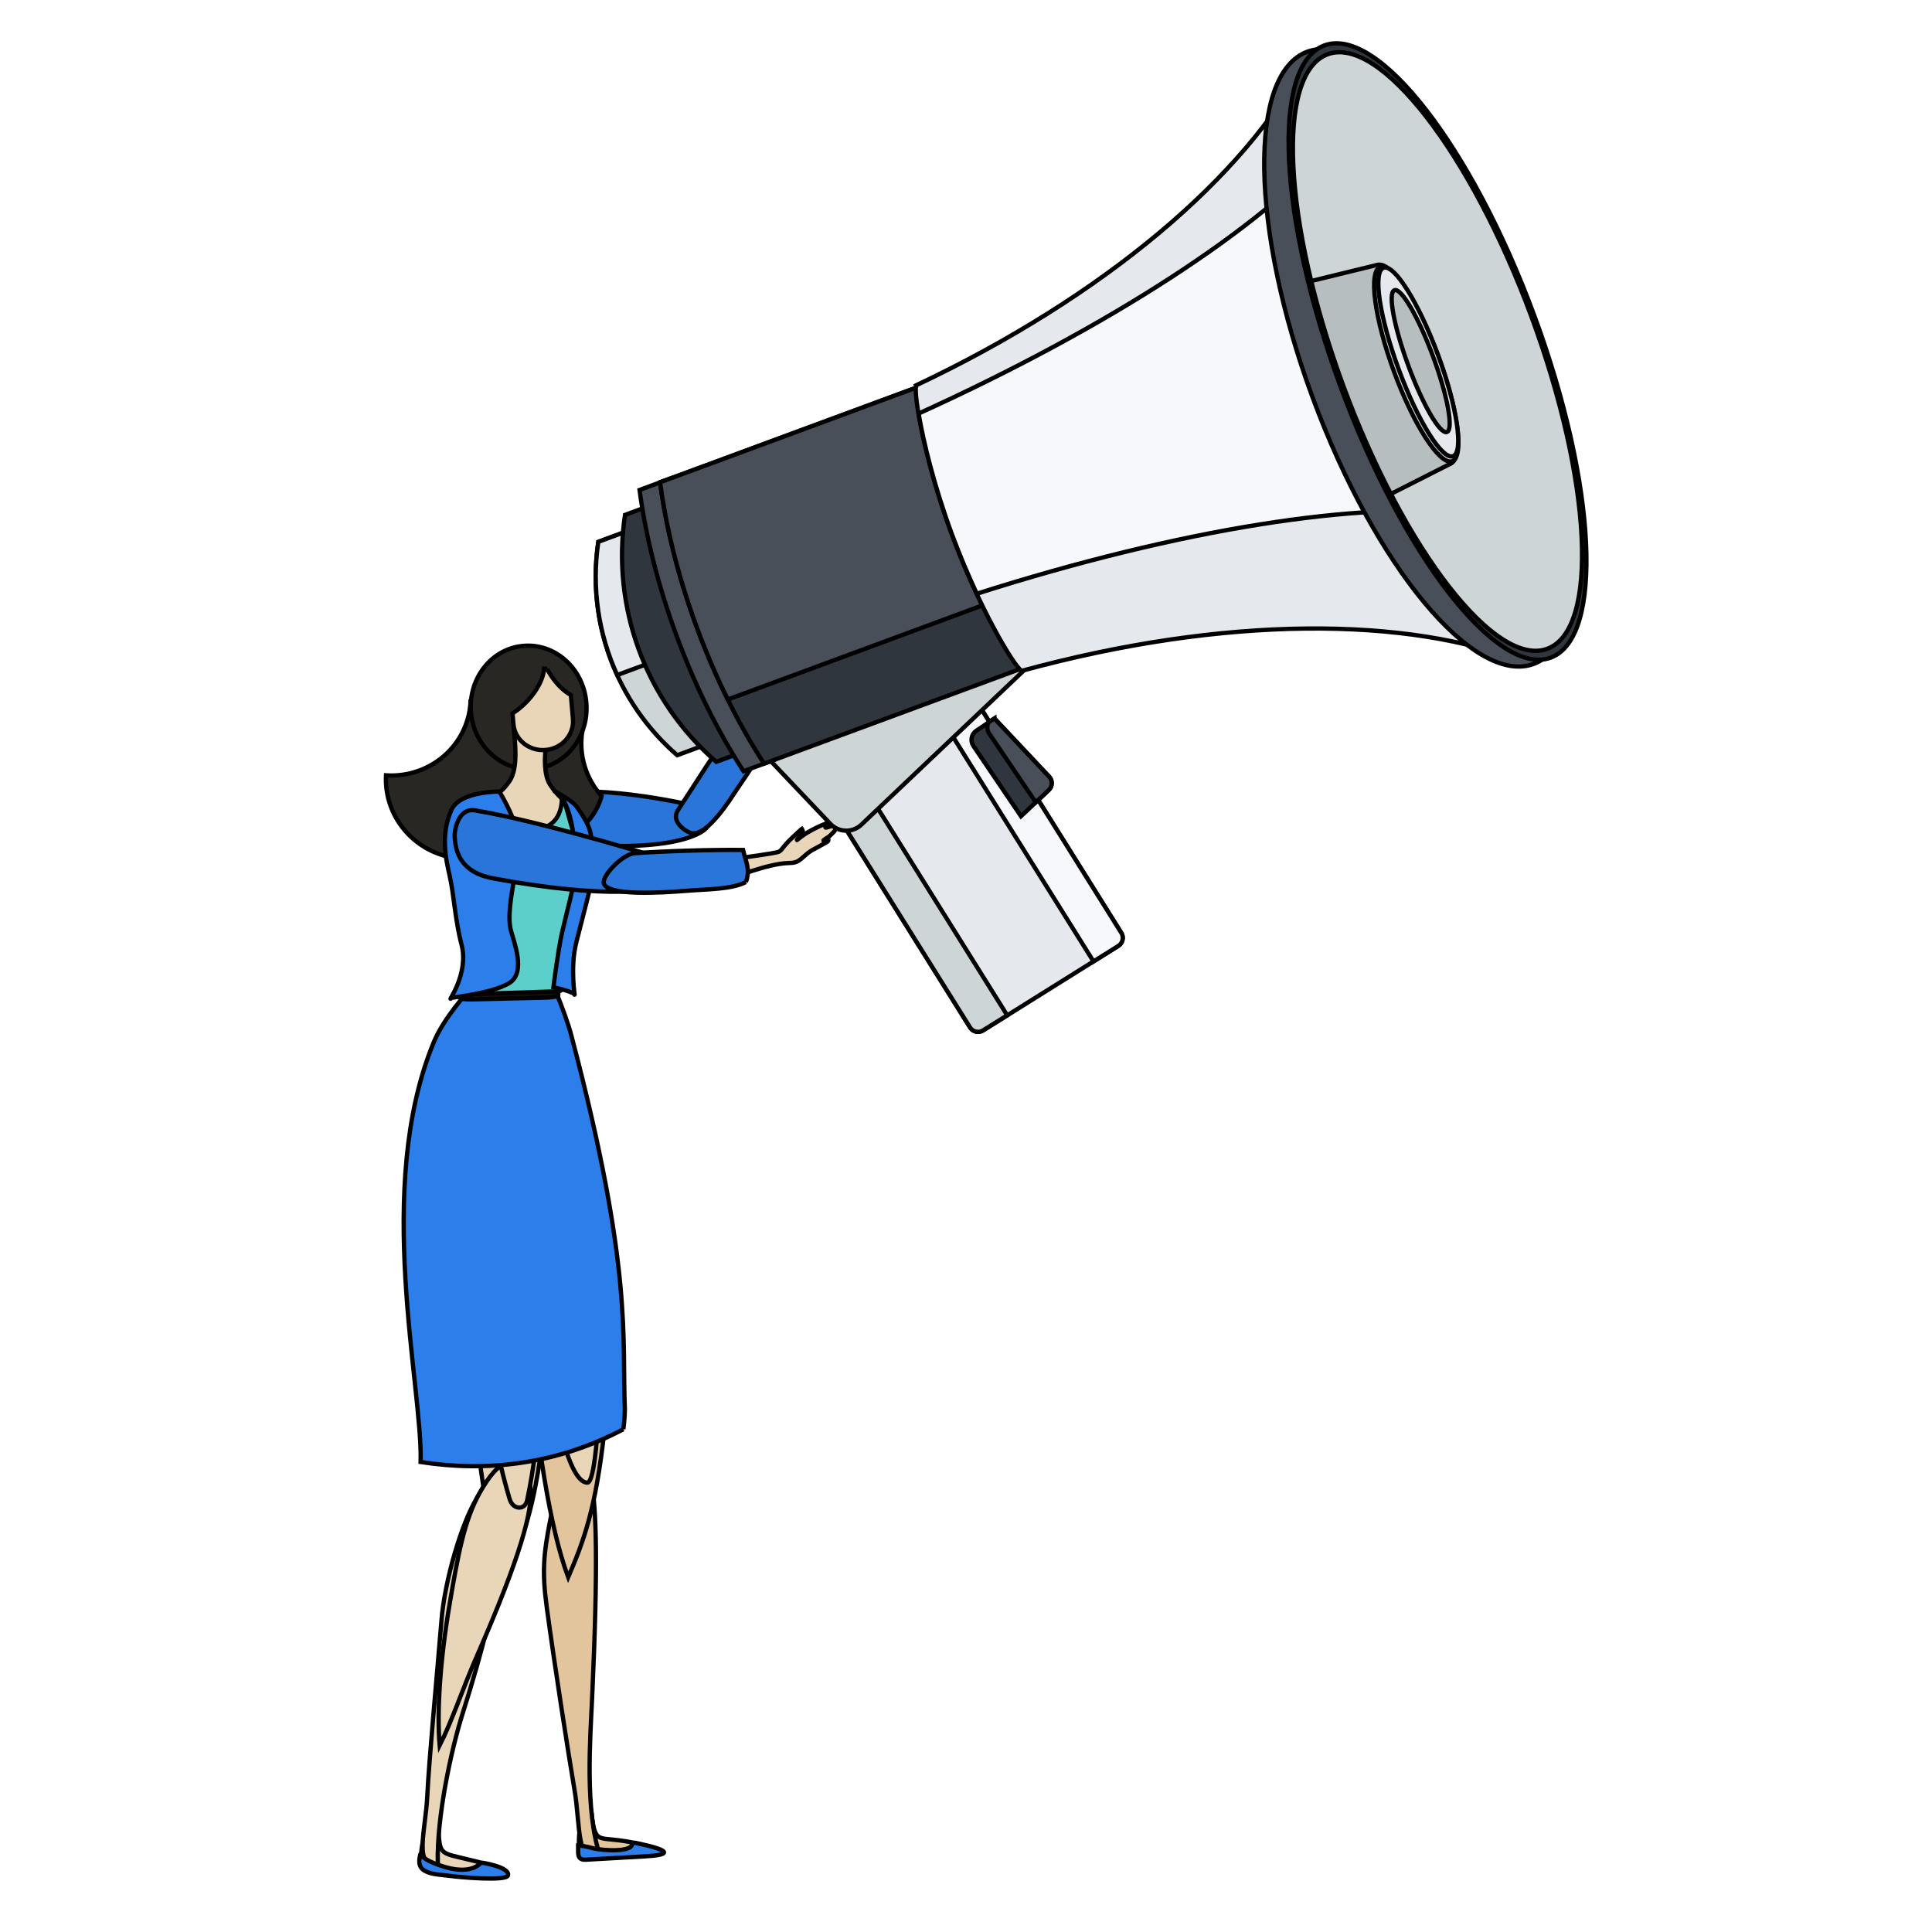 <svg width="450" height="450" xmlns="http://www.w3.org/2000/svg">
 
 <style type="text/css">.st0{fill:#5954A4;}
	.st1{opacity:0.4;}
	.st2{fill:#FFFFFF;}
	.st3{fill:#4AA4DB;}
	.st4{fill:#F3AA06;}
	.st5{fill:#F3F3F3;}
	.st6{fill:#FFBF0D;}
	.st7{fill:#FECE40;}
	.st8{fill:#CDD5D7;}
	.st9{fill:#D9E1E4;}
	.st10{fill:#E04037;}
	.st11{fill:#FF5931;}
	.st12{fill:#92B400;}
	.st13{fill:#9FC400;}
	.st14{fill:#EDEDED;}
	.st15{fill:#E2E2E2;}
	.st16{fill:#B3B3B3;}
	.st17{fill:#FF3D0D;}
	.st18{fill:#879BA6;}
	.st19{fill:#4E99FF;}
	.st20{fill:#FDBF14;}
	.st21{fill:#2C7EEA;}
	.st22{fill:none;stroke:#FFFFFF;stroke-width:1.988;stroke-miterlimit:10;}
	.st23{fill:#2B83FD;}
	.st24{fill:#5DCFCA;}
	.st25{opacity:0.3;}
	.st26{fill:none;stroke:#879BA6;stroke-width:3.711;}
	.st27{fill:#3DC7C9;}
	.st28{fill:none;stroke:#B5D1DE;stroke-width:2.474;}
	.st29{fill:none;stroke:#D8E5ED;stroke-width:2.474;}
	.st30{fill:#D0DEE6;}
	.st31{fill:url(#SVGID_7_);}
	.st32{fill:#D8E5ED;}
	.st33{fill:#F5B1AE;}
	.st34{fill:#30363D;}
	.st35{fill:#596273;}
	.st36{fill:none;stroke:#879BA6;stroke-width:2.103;}
	.st37{fill:#2872D4;}
	.st38{fill:#37B3B5;}
	.st39{fill:#E0C9A4;}
	.st40{fill:#163F59;}
	.st41{fill:#E9D6B8;}
	.st42{fill:#161711;}
	.st43{fill:#B6C2C9;}
	.st44{fill:#E4EEF3;}
	.st45{fill:#86C0F0;}
	.st46{fill:#74B2E8;}
	.st47{fill:#ECB60D;}
	.st48{fill:#C4D1E1;}
	.st49{fill:#282723;}
	.st50{fill:#316091;}
	.st51{fill:#323B31;}
	.st52{fill:#3C463B;}
	.st53{fill:#194866;}
	.st54{fill:#3E3BC9;}
	.st55{fill:#E2C59C;}
	.st56{fill:#2975D9;}
	.st57{fill:#15100C;}
	.st58{fill:#E5E8EC;}
	.st59{fill:#F7F8FC;}
	.st60{fill:#484F59;}
	.st61{fill:#B7BEC0;}

 
#main
{    animation-name: main;
    
    animation-timing-function: ease-out;
    animation-iteration-count: infinite;
    transform-origin: bottom;
    transform-box: fill-box;
}
@keyframes main {
    0%   { transform: scale(0); }
    3% { transform: scale(1.1); }
    4% { transform: scale(1); }
}
#a
{    animation-name: a;
    animation-duration: 30s;
    animation-timing-function: ease-out;
    animation-iteration-count: infinite;
    transform-origin: bottom;
    transform-box: fill-box;
}
@keyframes a {
    0%   { transform: scale(0); }
    1% { transform: scale(1.1); }
    2% { transform: scale(1); }
}
#garm1{
   animation-name: garm1;
    animation-duration: 30s;
    animation-timing-function: ease-out;
    animation-iteration-count: infinite;
    animation-direction:initial;
    transform-origin: left;
    transform-box: fill-box;
}
@keyframes garm1 {
  0%{transform:rotateZ(0deg)}
  10%{transform:rotateZ(5deg)}
  15%{transform:rotateZ(5deg)}
  20%{transform:rotateZ(0deg)}
  50%{transform:rotateZ(10deg)}
  100%{transform:rotateZ(0deg)}
}
#garm2{
   animation-name: garm2;
    animation-duration: 30s;
    animation-timing-function: ease-out;
    animation-iteration-count: infinite;
    animation-direction:initial;
    transform-origin: left;
    transform-box: fill-box;
}
@keyframes garm2 {
  0%{transform:rotateZ(0deg)}
  10%{transform:rotateZ(5deg)}
  15%{transform:rotateZ(5deg)}
  20%{transform:rotateZ(0deg)}
  15%{transform:rotateZ(0deg)}
  50%{transform:rotateZ(5deg)}
  100%{transform:rotateZ(0deg)}
}
#mike{
   animation-name: garm2;
    animation-duration: 30s;
    animation-timing-function: ease-out;
    animation-iteration-count: infinite;
    animation-direction:initial;
    transform-origin: left;
    transform-box: fill-box;
}
@keyframes garm2 {
  0%{transform:rotateZ(0deg)}
  10%{transform:rotateZ(5deg)}
  15%{transform:rotateZ(5deg)}
  20%{transform:rotateZ(0deg)}
  15%{transform:rotateZ(0deg)}
  50%{transform:rotateZ(5deg)}
  100%{transform:rotateZ(0deg)}
}
 #b{
   animation-name: bb;
    animation-duration: 30s;
    animation-timing-function: ease-out;
    animation-iteration-count: infinite;
    animation-direction:initial;
    transform-origin: left 70%;
    transform-box: fill-box;
}
@keyframes bb {
  0%   { transform: scale(0); }
  10% { transform: scale(0); }
  11% { transform: scale(1); }
  20%{transform:rotateZ(0deg)}
  15%{transform:rotateZ(0deg)}
  50%{transform:rotateZ(5deg)}
  100%{transform:rotateZ(0deg)}
}
#t {
    animation: t 30s ease-in-out infinite;
    animation-direction: initial;
    transform-origin:bottom;
    transform-box: fill-box;
}


@keyframes t{
  0%{transform:scale(0);}
  10%{transform:scale(0);}
   11%{transform:scale(1.3);}
   
  12%{transform:scale(1);}
  20%{transform:translateY(0px);}

  40%{transform:translateY(10px);}
  60%{transform:translateY(0px);}
  80%{transform:translateY(10px);}
  90%{transform:translateY(0px);}
  
  100%{transform:scale(1);}
}
#u {
    animation: u 30s ease-in-out infinite;
    animation-direction: initial;
    transform-origin:bottom;
    transform-box: fill-box;
}


@keyframes u{
  0%{transform:scale(0);}
  10%{transform:scale(0);}
   11%{transform:scale(1.3);}
   
  12%{transform:scale(1);}
  20%{transform:translateY(0px);}

  40%{transform:translateY(10px);}
  60%{transform:translateY(0px);}
  80%{transform:translateY(10px);}
  90%{transform:translateY(0px);}
  
  100%{transform:scale(1);}
}
#r,#s {
    animation: rs 30s ease-in-out infinite;
    animation-direction: initial;
    transform-origin:bottom;
    transform-box: fill-box;
}


@keyframes rs{
  0%{transform:scale(0);}
  14%{transform:scale(0);}
   15%{transform:scale(1.3);}
   
  16%{transform:scale(1);}
  20%{transform:translateY(0px);}

  56%{transform:translateY(10px);}
  70%{transform:translateY(0px);}
  80%{transform:translateY(10px);}
  90%{transform:translateY(0px);}
  
  100%{transform:scale(1);}
}
#v
{    animation-name: v;
    animation-duration: 30s;
    animation-timing-function: ease-out;
    animation-iteration-count: infinite;
    transform-origin: bottom;
    transform-box: fill-box;
}
@keyframes v {
    0%   { transform: scale(0); }
    12% { transform: scale(0); }
    14% { transform: scale(1); }
}
#w
{    animation-name: w;
    animation-duration: 30s;
    animation-timing-function: ease-out;
    animation-iteration-count: infinite;
    transform-origin: bottom;
    transform-box: fill-box;
}
@keyframes w {
    0%   { transform: scale(0); }
    12% { transform: scale(0); }
    14% { transform: scale(1); }
}

 #vhead{
   animation-name: vh;
    animation-duration: 1.5s;
    animation-timing-function: ease-out;
    animation-iteration-count: infinite;
    animation-direction:alternate;
    transform-origin: bottom;
    transform-box: fill-box;
}
@keyframes vh {
  
  0%{transform:rotateZ(0deg)}
  
  100%{transform:rotateZ(6deg)}
  
}

#c
{    animation-name: c;
    animation-duration: 30s;
    animation-timing-function: ease-out;
    animation-iteration-count: infinite;
    transform-origin: bottom;
    transform-box: fill-box;
}
@keyframes c {
    0%   { transform: scale(0); }
    12% { transform: scale(0); }
    14% { transform: scale(1); }
    40%{transform:translateY(-5px);}
  60%{transform:translateY(0px);}
  
  100%{transform:translateY(-5px);}
}
#d{
    animation-name: d ;
    animation-duration: 30s;
    animation-iteration-count: infinite;
    transform-origin: bottom;
    transform-box: fill-box;
}
@keyframes d {
    0% { opacity: 0; transform: translate(-25px, -25px); }
    15% { opacity: 0; transform: translate(-25px, 20px); }
    16% { opacity: 1; transform: translate(0px, 0px); }
    20%{transform:translateY(0px);}

  40%{transform:translateY(-5px);}
  60%{transform:translateY(0px);}
  
  100%{transform:translateY(-5px);}
}
#e{
    animation-name: e ;
    animation-duration: 30s;
    animation-iteration-count: infinite;
    transform-origin: bottom;
    transform-box: fill-box;
}
@keyframes e {
    0% { opacity: 0; transform: translate(-25px, -25px); }
    17% { opacity: 0; transform: translate(-25px, 20px); }
    18% { opacity: 1; transform: translate(0px, 0px); }
    40%{transform:translateY(-5px);}
  60%{transform:translateY(0px);}
  
  100%{transform:translateY(-5px);}
}
#f {
    animation-name: ff ;
    animation-duration: 30s;
    animation-iteration-count: infinite;
    transform-origin: bottom;
    transform-box: fill-box;
}
@keyframes ff {
    0% { opacity: 0; transform: translate(-25px, -25px); }
    19% { opacity: 0; transform: translate(-25px, 20px); }
    20% { opacity: 1; transform: translate(0px, 0px); }
    40%{transform:translateY(-5px);}
  60%{transform:translateY(0px);}
  
  100%{transform:translateY(-5px);}
}
#g {
    animation-name: g ;
    animation-duration: 30s;
    animation-iteration-count: infinite;
    transform-origin: bottom;
    transform-box: fill-box;
}
@keyframes g {
    0% { opacity: 0; transform: translate(-65px, -45px); }
    19% { opacity: 0; transform: translate(-65px, 40px); }
    23% { opacity: 1; transform: translate(0px, 0px); }
    40%{transform:translateY(-5px);}
  60%{transform:translateY(0px);}
  
  100%{transform:translateY(-5px);}
}
#h {
    animation-name: h ;
    animation-duration: 30s;
    animation-iteration-count: infinite;
    transform-origin: bottom;
    transform-box: fill-box;
}
@keyframes h {
    0% { opacity: 0; transform: translate(-75px, -45px); }
    22% { opacity: 0; transform: translate(-75px, 40px); }
    23% { opacity: 1;}
    27% { opacity: 1; transform: translate(0px, 0px); }
    40%{transform:translateY(-5px);}
  60%{transform:translateY(0px);}
  
  100%{transform:translateY(-5px);}
}
#l {
    animation-name: l ;
    animation-duration: 30s;
    animation-iteration-count: infinite;
    transform-origin: bottom;
    transform-box: fill-box;
}
@keyframes l {
    0% { opacity: 0; transform: translate(-75px, -5px); }
    26% { opacity: 0; transform: translate(-75px, 0px); }
    27% { opacity: 1;}
    30% { opacity: 1; transform: translate(0px, 0px); }
    440%{transform:translateY(-5px);}
  60%{transform:translateY(0px);}
  
  100%{transform:translateY(-5px);}
}
#m {
    animation-name: m ;
    animation-duration: 30s;
    animation-iteration-count: infinite;
    transform-origin: bottom;
    transform-box: fill-box;
}
@keyframes m {
    0% { opacity: 0; transform: translate(-75px, -5px); }
    29% { opacity: 0; transform: translate(-75px, 0px); }
    30% { opacity: 1;}
    34% { opacity: 1; transform: translate(0px, 0px); }
    40%{transform:translateY(-5px);}
  60%{transform:translateY(0px);}
  
  100%{transform:translateY(-5px);}
}
#n {
    animation-name: n ;
    animation-duration: 30s;
    animation-iteration-count: infinite;
    transform-origin: bottom;
    transform-box: fill-box;
}
@keyframes n {
    0% { opacity: 0; transform: translate(-105px, 5px); }
    34% { opacity: 0; transform: translate(-105px, -10px); }
    35% { opacity: 1;}
    40% { opacity: 1; transform: translate(0px, 0px); }
    40%{transform:translateY(-5px);}
  60%{transform:translateY(0px);}
  
  100%{transform:translateY(-5px);}
}
#o {
    animation-name: o ;
    animation-duration: 30s;
    animation-iteration-count: infinite;
    transform-origin: bottom;
    transform-box: fill-box;
}
@keyframes o {
    0% { opacity: 0; transform: translate(-145px, 5px); }
    40% { opacity: 0; transform: translate(-145px, 30px); }
    41% { opacity: 1;}
    47% { opacity: 1; transform: translate(0px, 0px); }
    40%{transform:translateY(-5px);}
  60%{transform:translateY(0px);}
  
  100%{transform:translateY(-5px);}
}
#p {
    animation-name: p ;
    animation-duration: 30s;
    animation-iteration-count: infinite;
    transform-origin: bottom;
    transform-box: fill-box;
}
@keyframes p {
    0% { opacity: 0; transform: translate(-165px, 5px); }
    47% { opacity: 0; transform: translate(-165px, 10px); }
    48% { opacity: 1;}
    56% { opacity: 1; transform: translate(0px, 0px); }
    40%{transform:translateY(-5px);}
  60%{transform:translateY(0px);}
  
  100%{transform:translateY(-5px);}
}
#i {
    animation-name: i ;
    animation-duration: 30s;
    animation-iteration-count: infinite;
    transform-origin: bottom;
    transform-box: fill-box;
}
@keyframes i {
    0% { opacity: 0; transform: translate(-165px, 50px); }
    38% { opacity: 0; transform: translate(-165px, 50px); }
    39% { opacity: 1;}
    46% { opacity: 1; transform: translate(0px, 0px); }
    40%{transform:translateY(-5px);}
  60%{transform:translateY(0px);}
  
  100%{transform:translateY(-5px);}
}
#q {
    animation-name: q ;
    animation-duration: 30s;
    animation-iteration-count: infinite;
    transform-origin: bottom;
    transform-box: fill-box;
}
@keyframes q {
    0% { opacity: 0; transform: translate(-65px, 5px); }
    47% { opacity: 0; transform: translate(-65px, 10px); }
    48% { opacity: 1;}
    56% { opacity: 1; transform: translate(0px, 0px); }
    40%{transform:translateY(-5px);}
  60%{transform:translateY(0px);}
  
  100%{transform:translateY(-5px);}
}
#j {
    animation-name: j ;
    animation-duration: 30s;
    animation-iteration-count: infinite;
    transform-origin: bottom;
    transform-box: fill-box;
}
@keyframes j {
    0% { opacity: 0; transform: translate(-65px, 5px); }
    18% { opacity: 0; transform: translate(-65px, 10px); }
    19% { opacity: 1;}
    24% { opacity: 1; transform: translate(0px, 0px); }
    40%{transform:translateY(-5px);}
  60%{transform:translateY(0px);}
  
  100%{transform:translateY(-5px);}
}
#k {
    animation-name: k ;
    animation-duration: 30s;
    animation-iteration-count: infinite;
    transform-origin: bottom;
    transform-box: fill-box;
}
@keyframes k {
    0% { opacity: 0; transform: translate(-65px, 5px); }
    19% { opacity: 0; transform: translate(-65px, 10px); }
    20% { opacity: 1;}
    24% { opacity: 1; transform: translate(0px, 0px); }
    40%{transform:translateY(-5px);}
  60%{transform:translateY(0px);}
  
  100%{transform:translateY(-5px);}
}</style>
 <g>
  <title>Layer 1</title>
  <g stroke="null" id="main">
   <g stroke="null" id="girl">
    <g stroke="null" id="svg_223">
     <g stroke="null" id="garm1">
      <g stroke="null" id="svg_224">
       <path stroke="null" id="svg_225" d="m184.169,156.567c0,0 1.526,-2.666 2.907,-3.325c0.964,-0.466 5.894,-1.847 5.894,-1.847s-1.076,1.574 -3.052,2.136c-2.875,0.819 -5.75,3.035 -5.75,3.035" class="st55"/>
       <path stroke="null" id="svg_226" d="m187.044,154.56c0.787,-1.767 2.746,-2.827 5.364,-3.517c2.473,-0.675 3.1,-2.2 3.1,-2.2s-1.638,0.257 -5.38,1.686c-1.044,0.402 -2.088,0.867 -3.1,1.333c-3.357,1.558 -1.992,7.243 0.016,2.698" class="st55"/>
       <path stroke="null" id="svg_227" d="m182.531,159.185c1.349,-0.096 3.164,-1.911 3.983,-1.718c2.377,0.562 3.501,1.59 3.501,1.558c0.112,-2.843 -3.887,-3.421 -5.075,-4.706c-1.172,-1.269 -5.894,5.123 -2.409,4.866" class="st41"/>
       <path stroke="null" id="svg_228" d="m173.634,172.387c2.024,-4.642 4.24,-10.022 6.36,-12.062c3.019,-2.907 5.862,-3.084 7.035,-5.75c0.128,-0.289 0.321,-0.546 0.482,-0.819c0.434,-0.739 0.803,-1.638 1.028,-1.911c0.241,-0.321 1.06,-1.124 0.61,-0.932c-4.031,1.702 -8.368,4.015 -9.01,4.85c-1.333,1.718 -8.239,11.58 -10.054,15.771c-2.04,4.706 0.819,7.131 3.549,0.851" class="st41"/>
       <path stroke="null" id="svg_229" d="m186.643,154.431c0,0 -0.948,-0.434 -0.658,-1.188c0.482,-1.237 2.393,-3.164 3.1,-3.806c0.787,-0.723 5.075,-3.501 5.075,-3.501s-0.546,1.815 -2.281,2.939c-2.505,1.638 -5.236,5.557 -5.236,5.557" class="st41"/>
       <path stroke="null" id="svg_230" d="m165.555,177.719c0.771,3.405 -2.136,12.768 -0.337,13.073c6.472,-7.709 13.748,-33.39 13.748,-33.39l-13.411,20.317z" class="st41"/>
      </g>
      <path stroke="null" id="svg_231" d="m126.496,188.142c-0.161,-1.831 1.365,-3.26 4.112,-3.549c13.892,-1.413 33.711,3.662 33.711,3.662s2.104,2.714 0.096,4.722c-2.409,2.409 -11.805,5.348 -31.125,3.501c-5.589,-0.546 -6.505,-5.22 -6.794,-8.335" class="st56"/>
      <path stroke="null" id="svg_232" d="m177.906,172.451c-1.735,-2.698 -3.662,-2.778 -6.36,-4.015c-4.368,5.589 -9.572,14.133 -13.668,20.317c-1.51,2.313 1.14,4.513 2.843,5.204c2.891,1.172 7.275,-4.481 10.311,-9.203c2.795,-4.272 6.151,-8.496 6.874,-12.302" class="st56"/>
     </g>
     <path stroke="null" id="svg_233" d="m135.65,170.235c-1.863,-1.686 -4.176,-2.955 -6.81,-3.582c-8.271,-1.992 -16.558,2.955 -18.518,11.05c-1.959,8.095 3.164,16.285 11.435,18.277c8.095,1.959 16.189,-2.746 18.373,-10.552c-3.646,-4.047 -5.412,-9.572 -4.481,-15.193" class="st49"/>
     <path stroke="null" id="svg_234" d="m149.446,429.678c0,0 -1.429,-0.53 -5.348,-1.044c-2.297,-0.305 -3.999,-0.193 -4.866,-0.996c-1.429,-1.333 -1.349,-6.28 -1.654,-6.199c-3.18,0.835 -3.325,10.969 -1.783,10.937c2.088,-0.032 12.415,-1.028 13.282,-1.14c0.851,-0.112 0.626,-1.767 0.369,-1.558" class="st55"/>
     <path stroke="null" id="svg_235" d="m134.108,344.749c-1.06,1.317 -5.091,4.915 -5.894,9.042c-1.606,8.095 -1.992,12.27 -0.867,20.541c1.767,13.105 5.011,34 6.505,42.801c1.333,7.934 0.402,17.875 5.958,15.225c-3.646,-10.472 -2.313,-27.688 -1.895,-36.875c2.875,-62.588 -1.927,-53.064 -3.806,-50.735" class="st55"/>
     <path stroke="null" id="svg_236" d="m120.393,266.566c-2.554,-0.755 -2.666,1.478 -4.69,7.018c-3.967,10.857 -6.537,27.014 -5.814,44.359c0.851,20.317 3.726,38.096 7.548,49.338c3.694,-7.918 6.264,-12.431 8.737,-30.098c5.477,-39.124 2.04,-68.306 -5.782,-70.618" class="st41"/>
     <path stroke="null" id="svg_237" d="m147.198,429.115c0.739,2.489 -7.051,1.911 -9.106,1.365c-1.943,-0.514 -3.18,-0.642 -3.18,-0.642c-0.08,0.016 -0.161,0 -0.241,0c0,0.064 -0.016,0.128 -0.016,0.193c0.08,1.381 -0.434,3.26 1.783,3.132l13.876,-0.787c11.371,-0.642 -3.132,-3.308 -3.116,-3.26" class="st21"/>
     <path stroke="null" id="svg_238" d="m132.47,260.158c-2.666,-0.707 -2.714,1.622 -4.625,7.42c-3.758,11.371 -5.894,28.218 -4.577,46.158c1.526,21.023 4.754,42.111 9.074,53.642c3.565,-8.319 6.44,-15.836 8.432,-34.225c4.401,-40.698 -0.128,-70.827 -8.303,-72.995" class="st55"/>
     <path stroke="null" id="svg_239" d="m133.354,263.113c-2.425,-0.514 -2.425,1.429 -3.999,6.328c-3.116,9.62 -4.609,23.754 -2.987,38.738c1.927,17.554 5.734,36.988 10.407,37.164c1.799,0.064 2.554,-13.057 3.244,-24.059c2.168,-34.225 0.787,-56.581 -6.665,-58.171" class="st41"/>
     <path stroke="null" id="svg_240" d="m112.089,433.869c0,0 -1.542,-0.434 -5.027,-1.237c-2.441,-0.546 -3.662,-0.932 -4.224,-1.911c-0.932,-1.622 -0.514,-6.296 -1.156,-6.296c-3.18,-0.032 -4.095,8.351 -3.341,9.685c0.996,1.751 11.323,2.522 12.913,1.702c0.739,-0.385 1.124,-2.072 0.835,-1.943" class="st41"/>
     <path stroke="null" id="svg_241" d="m114.707,350.338c-1.478,-0.658 0,-6.729 -2.795,-2.73c-4.545,6.537 -8.384,21.345 -9.042,29.359c-1.044,12.704 -2.939,32.892 -3.357,41.484c-0.369,7.741 -3.325,16.928 2.457,15.579c-0.273,-10.905 3.164,-26.677 5.846,-35.108c9.122,-28.813 11.435,-46.56 6.89,-48.583" class="st41"/>
     <path stroke="null" id="svg_242" d="m112.089,433.837c-3.084,3.228 -9.058,0.899 -11.002,0.128c-3.308,-1.317 -3.1,-2.393 -3.116,-2.329c-0.321,1.301 -0.819,3.196 1.076,4.176c1.718,0.883 3.646,0.819 5.782,1.124c1.911,0.273 13.121,1.301 13.491,-0.112c0.514,-1.992 -6.199,-3.019 -6.232,-2.987" class="st21"/>
     <path stroke="null" id="svg_243" d="m117.614,341.537c-1.349,-0.787 -3.903,2.65 -5.798,6.007c-3.726,6.585 -5.172,14.792 -7.099,26.115c-2.248,13.282 -2.987,25.151 -2.313,32.892c2.923,-5.766 5.332,-13.218 8.721,-20.927c20.413,-46.608 10.648,-41.693 6.488,-44.086" class="st41"/>
     <path stroke="null" id="svg_244" d="m121.003,264.093c-2.538,-0.626 -2.586,1.413 -4.417,6.521c-3.582,10.006 -5.637,24.814 -4.401,40.617c1.14,14.776 3.533,28.042 6.537,37.967c0.755,2.505 3.549,2.586 4.047,0.305c1.542,-7.195 2.489,-15.29 3.325,-24.059c3.421,-35.895 2.698,-59.44 -5.091,-61.351" class="st41"/>
     <path stroke="null" id="svg_245" d="m112.876,163.891c-1.092,-0.257 -2.2,-0.402 -3.276,-0.482c-0.064,1.092 -0.193,2.184 -0.466,3.276c-2.12,8.769 -10.343,14.487 -19.225,13.908c-0.466,8.689 5.428,16.783 14.374,18.935c10.054,2.425 20.124,-3.582 22.501,-13.443c2.377,-9.813 -3.855,-19.755 -13.908,-22.196" class="st49"/>
     <path stroke="null" id="svg_246" d="m136.566,163.618c0.691,7.918 -4.77,14.856 -12.19,15.498c-7.42,0.642 -13.989,-5.268 -14.679,-13.186c-0.675,-7.918 4.786,-14.872 12.206,-15.498c7.404,-0.642 13.973,5.252 14.663,13.186" class="st49"/>
     <path stroke="null" id="svg_247" d="m107.849,189.459c0,0 7.42,11.821 15.017,12.881c7.613,1.06 11.034,-0.851 11.853,-3.919c0.803,-3.068 0.594,-8.962 -1.237,-10.311c-1.831,-1.349 -3.63,-2.698 -5.364,-5.348c-1.413,-2.152 -1.397,-6.328 -0.835,-9.588c0.578,-3.276 3.116,-3.71 0.418,-4.979c-2.682,-1.269 -1.751,-2.859 -4.272,-2.2c-2.522,0.642 -4.095,-0.177 -3.887,2.265c0.385,4.481 1.301,10.728 -0.964,13.828c-2.457,3.437 -5.107,4.625 -10.728,7.372" class="st41"/>
     <path stroke="null" id="svg_248" d="m127.427,155.812c-0.225,-0.032 -0.45,-0.08 -0.675,-0.096c-0.241,2.682 -2.072,5.975 -5.107,8.721c-0.739,0.658 -1.494,1.237 -2.265,1.751l0.209,2.473c0.305,3.662 3.678,6.36 7.5,6.023c3.822,-0.337 6.681,-3.565 6.36,-7.227l-0.482,-5.573c-2.008,-1.108 -4.031,-3.244 -5.541,-6.071" class="st41"/>
     <path stroke="null" id="svg_249" d="m145.19,332.896c0.225,-1.67 0.337,-3.26 0.353,-4.722c-0.707,-16.157 1.992,-32.201 -12.399,-86.727c-0.723,-2.923 -2.425,-7.42 -3.421,-9.861c-6.488,-4.079 -11.949,-0.048 -18.775,-3.035c-2.297,2.843 -7.581,8.528 -9.941,14.262c-13.989,33.888 -2.554,80.158 -3.035,97.713c15.338,2.393 31.671,0.594 47.218,-7.629" class="st21"/>
     <path stroke="null" id="svg_250" d="m130.029,231.811c0,0.257 -1.237,0.498 -2.778,0.546l-17.394,0.418c-1.542,0.032 -2.795,-0.145 -2.795,-0.402l-0.016,-0.996c0,-0.257 1.237,-0.514 2.778,-0.546l17.41,-0.418c1.542,-0.032 2.795,0.145 2.795,0.402l0,0.996z" class="st57"/>
     <path stroke="null" id="svg_251" d="m136.437,204.139c-1.478,-5.155 -2.939,-10.311 -4.385,-15.498c-0.321,-1.14 -0.723,-2.168 -1.172,-3.052c0.161,12.463 -16.558,7.227 -16.189,1.992c-2.522,2.827 -9.781,5.91 -9.749,6.424c0.273,5.685 1.06,11.339 1.365,17.024c0.128,2.425 1.622,4.561 3.341,6.023c-0.08,0.434 -0.145,0.915 -0.112,1.413l-0.08,2.778c0.112,2.281 -3.838,10.423 -2.265,10.391l22.886,-0.739c1.574,-0.032 3.212,-4.866 3.1,-7.131l1.381,-11.323c0,-0.193 -0.048,-0.385 -0.064,-0.578c1.526,-2.104 2.714,-5.123 1.943,-7.725" class="st24"/>
     <path stroke="null" id="svg_252" d="m116.297,184.368c0,0 -9.122,-0.112 -11.114,4.208c-2.618,5.718 -1.349,11.483 -0.466,15.322c1.028,4.465 1.269,10.359 2.778,16.093c1.831,6.986 -3.517,13.732 -2.409,12.495c0.225,-0.257 8.914,-0.932 13.33,-3.389c4.433,-2.441 1.06,-10.166 0.498,-12.736c-1.269,-5.782 2.907,-17.699 1.702,-22.308c-1.285,-4.882 -4.32,-9.685 -4.32,-9.685" class="st21"/>
     <path stroke="null" id="svg_253" d="m137.513,193.908c-0.385,-1.767 -1.526,-3.63 -3.116,-5.91c-1.285,-1.863 -5.958,-3.951 -5.204,-3.774c0.112,0.032 5.155,2.216 4.722,18.951c-0.08,2.859 -2.024,9.636 -3.019,14.085c-0.98,4.449 -1.992,12.688 -1.992,12.688s4.706,1.028 4.915,1.735c0.209,0.707 -1.14,-6.007 0.434,-12.286c3.838,-15.081 4.979,-17.667 3.26,-25.488" class="st21"/>
     <g stroke="null" id="garm2">
      <path stroke="null" id="svg_254" d="m105.906,195c-0.112,-1.895 0.948,-6.874 4.738,-6.248c16.575,2.714 47.652,12.447 47.652,12.447s2.088,3.437 -1.028,4.706c-3.919,1.606 -15.82,3.646 -42.48,-1.333c-7.693,-1.445 -8.673,-6.36 -8.882,-9.572" class="st56"/>
      <path stroke="null" id="svg_255" d="m172.863,199.786c0,0 7.757,-1.06 8.464,-1.365c0.691,-0.289 0.835,-0.851 1.975,-2.072c1.14,-1.221 1.413,-1.381 2.361,-2.297c0.964,-0.915 1.092,-0.996 1.092,-0.996s0.434,0.61 0.145,1.044c-0.257,0.402 -1.076,1.172 -1.285,1.51c-0.209,0.353 0.691,-0.626 2.377,-1.654c1.686,-1.012 3.469,-1.799 4.256,-2.088c0.498,-0.193 0.578,-0.209 0.594,-0.177c0.145,0.193 0.257,0.385 0.08,0.562c-0.145,0.161 -0.787,0.546 -0.723,0.546c0.225,0 1.397,-0.353 1.59,-0.434c0.193,-0.08 0.466,-0.209 0.642,-0.257c0.369,-0.096 0.498,0.353 0.08,0.851c0,0.016 0.064,0.337 -0.064,0.498c-0.048,0.08 -0.096,0.145 -0.161,0.225c-0.064,0.08 -0.177,0.161 -0.257,0.257c-0.289,0.321 -0.594,0.61 -0.915,0.883c-0.128,0.112 -1.381,0.867 -1.333,0.948c0,0.016 1.076,-0.466 1.124,-0.385c0.08,0.193 0.048,0.514 -0.128,0.626c-0.321,0.193 -0.803,0.482 -2.152,1.221c-1.494,0.819 -1.879,0.883 -3.501,2.361c-1.397,1.301 -2.072,1.397 -3.517,1.429c-4.963,0.145 -12.816,3.549 -14.278,3.614c-1.429,0.096 3.533,-4.85 3.533,-4.85" class="st41"/>
      <path stroke="null" id="svg_256" d="m173.73,205.456c1.092,-3.019 -0.016,-4.609 -0.658,-7.484c-7.083,-0.08 -17.859,0.241 -25.263,0.755c-2.762,0.193 -7.645,5.236 -7.163,7.018c0.819,3.019 13.539,2.184 19.128,1.751c5.107,-0.418 10.504,-0.305 13.957,-2.04" class="st56"/>
     </g>
    </g>
   </g>
   <g stroke="null" id="mike">
    <path stroke="null" id="svg_257" d="m171.546,170.797c-4.593,1.702 -9.203,3.405 -13.812,5.107c-14.23,-12.335 -21.152,-31.077 -18.373,-49.691c4.593,-1.702 9.203,-3.405 13.812,-5.107c6.119,16.558 12.254,33.133 18.373,49.691" class="st8"/>
    <path stroke="null" id="svg_258" d="m163.788,149.822c-3.549,-9.572 -7.083,-19.144 -10.616,-28.732c-4.609,1.702 -9.203,3.405 -13.812,5.107c-1.606,10.712 0.032,21.473 4.401,31.029c6.681,-2.473 13.346,-4.931 20.028,-7.404" class="st58"/>
    <path stroke="null" id="svg_259" d="m261.18,217.292c0.642,1.028 0.321,2.377 -0.691,3.019l-31.511,19.706c-1.028,0.642 -2.377,0.337 -3.019,-0.691l-33.229,-53.128c-0.642,-1.028 -0.321,-2.377 0.691,-3.019l31.511,-19.706c1.028,-0.642 2.377,-0.337 3.019,0.691l33.229,53.128z" class="st58"/>
    <path stroke="null" id="svg_260" d="m261.18,217.292l-33.229,-53.128c-0.642,-1.028 -1.992,-1.333 -3.019,-0.691l-31.511,19.706c-0.851,0.53 -1.172,1.542 -0.899,2.457l25.617,-16.012c1.012,-0.642 2.361,-0.321 3.019,0.691l33.229,53.128c0.112,0.177 0.145,0.369 0.209,0.562l5.91,-3.694c0.996,-0.642 1.317,-1.992 0.675,-3.019" class="st59"/>
    <path stroke="null" id="svg_261" d="m202.109,184.529c-0.642,-1.028 -0.337,-2.377 0.691,-3.003l25.874,-16.189l-0.739,-1.172c-0.642,-1.028 -1.992,-1.333 -3.019,-0.691l-31.511,19.69c-1.028,0.642 -1.333,1.992 -0.691,3.019l33.229,53.128c0.642,1.028 1.992,1.333 3.019,0.691l5.637,-3.517l-32.491,-51.956z" class="st8"/>
    <path stroke="null" id="svg_262" d="m247.753,140.298c1.943,2.04 1.863,5.284 -0.177,7.227l-46.945,44.552c-2.04,1.943 -5.284,1.863 -7.227,-0.193l-21.698,-22.854c-1.943,-2.056 -1.863,-5.284 0.177,-7.227l46.961,-44.568c2.04,-1.943 5.284,-1.863 7.227,0.193l21.682,22.87z" class="st8"/>
    <path stroke="null" id="svg_263" d="m182.82,171.536c-5.332,1.975 -10.664,3.935 -15.98,5.91c-16.462,-14.262 -24.476,-35.976 -21.264,-57.513c5.332,-1.975 10.648,-3.935 15.98,-5.91c7.083,19.176 14.165,38.337 21.264,57.513" class="st34"/>
    <path stroke="null" id="svg_264" d="m180.7,176.852c-2.505,0.915 -5.011,1.847 -7.516,2.778c-12.158,-18.695 -21.296,-43.396 -24.219,-65.511c2.505,-0.915 5.011,-1.847 7.516,-2.778c8.062,21.842 16.141,43.685 24.219,65.511" class="st60"/>
    <path stroke="null" id="svg_265" d="m248.203,151.91c-2.505,0.932 -67.727,25.038 -70.233,25.954c-12.158,-18.695 -21.296,-43.396 -24.219,-65.511c2.505,-0.932 67.727,-25.038 70.233,-25.954c8.062,21.842 16.141,43.669 24.219,65.511" class="st34"/>
    <path stroke="null" id="svg_266" d="m223.534,86.559c-0.193,0.064 -0.434,0.161 -0.723,0.257c-0.675,0.257 -1.622,0.61 -2.795,1.028c-0.418,0.161 -0.851,0.305 -1.317,0.482c-0.787,0.289 -1.638,0.61 -2.57,0.948c-0.482,0.177 -0.964,0.353 -1.478,0.546c-1.076,0.402 -2.2,0.819 -3.421,1.269c-2.152,0.803 -4.481,1.654 -6.97,2.57c-1.622,0.61 -3.308,1.221 -5.027,1.863c-7.436,2.746 -15.531,5.734 -22.822,8.432c-2.666,0.996 -5.22,1.927 -7.597,2.811c-1.172,0.434 -2.313,0.851 -3.389,1.253c-6.505,2.393 -11.05,4.079 -11.676,4.304c2.184,16.623 7.902,34.707 15.771,50.607l72.819,-26.918c-6.119,-16.542 -12.238,-33.085 -18.357,-49.643c-0.08,0.064 -0.241,0.112 -0.45,0.193" class="st60"/>
    <path stroke="null" id="svg_267" d="m244.396,180.915l-12.768,-13.571l-4.224,2.859c-1.172,0.787 -1.478,2.377 -0.675,3.549l11.082,16.366l6.488,-6.119c0.867,-0.835 0.915,-2.216 0.096,-3.084" class="st34"/>
    <path stroke="null" id="svg_268" d="m231.612,167.344l-1.381,0.932c-0.385,0.787 -0.385,1.751 0.145,2.538l10.873,16.061l3.035,-2.859c0.883,-0.835 0.915,-2.216 0.096,-3.084l-12.768,-13.587z" class="st60"/>
    <path stroke="null" id="svg_269" d="m336.054,82.207c-9.171,-24.814 -20.108,-47.684 -32.025,-67.92c-13.844,26.741 -46.833,54.767 -90.694,75.485l0.048,0.161c-0.61,1.718 1.863,17.072 8.319,34.562c6.472,17.506 14.583,30.756 16.157,31.671l0.048,0.112c0.064,-0.016 0.112,-0.032 0.161,-0.048l0,0l0,0c46.736,-12.752 89.939,-12.913 117.804,-1.622c-4.063,-23.111 -10.648,-47.588 -19.819,-72.401" class="st58"/>
    <path stroke="null" id="svg_270" d="m334.496,78.095c-1.542,-4.063 -3.132,-8.062 -4.754,-12.013c-5.268,-11.853 -11.805,-22.645 -19.257,-32.137c-17.04,19.289 -52.036,42.159 -96.524,62.379c1.076,6.408 3.582,16.815 7.773,28.154c1.863,5.027 3.855,9.685 5.782,13.812c47.459,-15.113 89.554,-21.682 115.411,-18.598c-0.787,-13.603 -3.565,-27.64 -8.432,-41.597" class="st59"/>
    <path stroke="null" id="svg_271" d="m305.748,92.63c14.551,39.381 37.598,67.149 51.474,62.01c13.876,-5.123 13.314,-41.195 -1.237,-80.576c-14.551,-39.381 -37.598,-67.149 -51.474,-62.026c-13.876,5.123 -13.314,41.211 1.237,80.592" class="st60"/>
    <path stroke="null" id="svg_272" d="m312.285,90.205c14.551,39.381 36.458,67.567 48.904,62.974c12.447,-4.609 10.745,-40.264 -3.806,-79.628c-14.551,-39.381 -36.441,-67.567 -48.904,-62.974c-12.463,4.593 -10.761,40.248 3.806,79.628" class="st34"/>
    <path stroke="null" id="svg_273" d="m312.927,89.964c14.133,38.24 35.398,65.607 47.475,61.143c12.094,-4.465 10.439,-39.075 -3.694,-77.316c-14.133,-38.24 -35.398,-65.624 -47.475,-61.143c-12.094,4.465 -10.439,39.075 3.694,77.316" class="st8"/>
    <path stroke="null" id="svg_274" d="m320.411,61.794l-15.001,3.662c1.895,7.805 4.401,16.077 7.516,24.525c3.357,9.058 7.099,17.506 11.034,25.071l13.587,-6.89c1.494,-0.546 2.152,-2.473 1.478,-4.304l-14.679,-39.734c-0.675,-1.847 -2.441,-2.875 -3.935,-2.329" class="st61"/>
    <path stroke="null" id="svg_275" d="m335.01,82.897c4.625,12.495 6.071,23.481 3.228,24.525c-2.827,1.044 -8.882,-8.239 -13.507,-20.734c-4.609,-12.511 -6.055,-23.481 -3.228,-24.525c2.859,-1.044 8.898,8.239 13.507,20.734" class="st8"/>
    <path stroke="null" id="svg_276" d="m334.914,82.624c4.481,12.11 6.055,22.694 3.533,23.625c-2.522,0.932 -8.191,-8.127 -12.672,-20.252c-4.481,-12.126 -6.055,-22.694 -3.533,-23.625c2.522,-0.932 8.191,8.143 12.672,20.252" class="st58"/>
    <path stroke="null" id="svg_277" d="m333.79,83.042c3.373,9.122 4.818,16.992 3.228,17.586c-1.59,0.594 -5.621,-6.328 -8.994,-15.466c-3.373,-9.122 -4.818,-16.992 -3.228,-17.57c1.59,-0.594 5.621,6.328 8.994,15.45" class="st61"/>
   </g>
  </g>
 </g>
</svg>